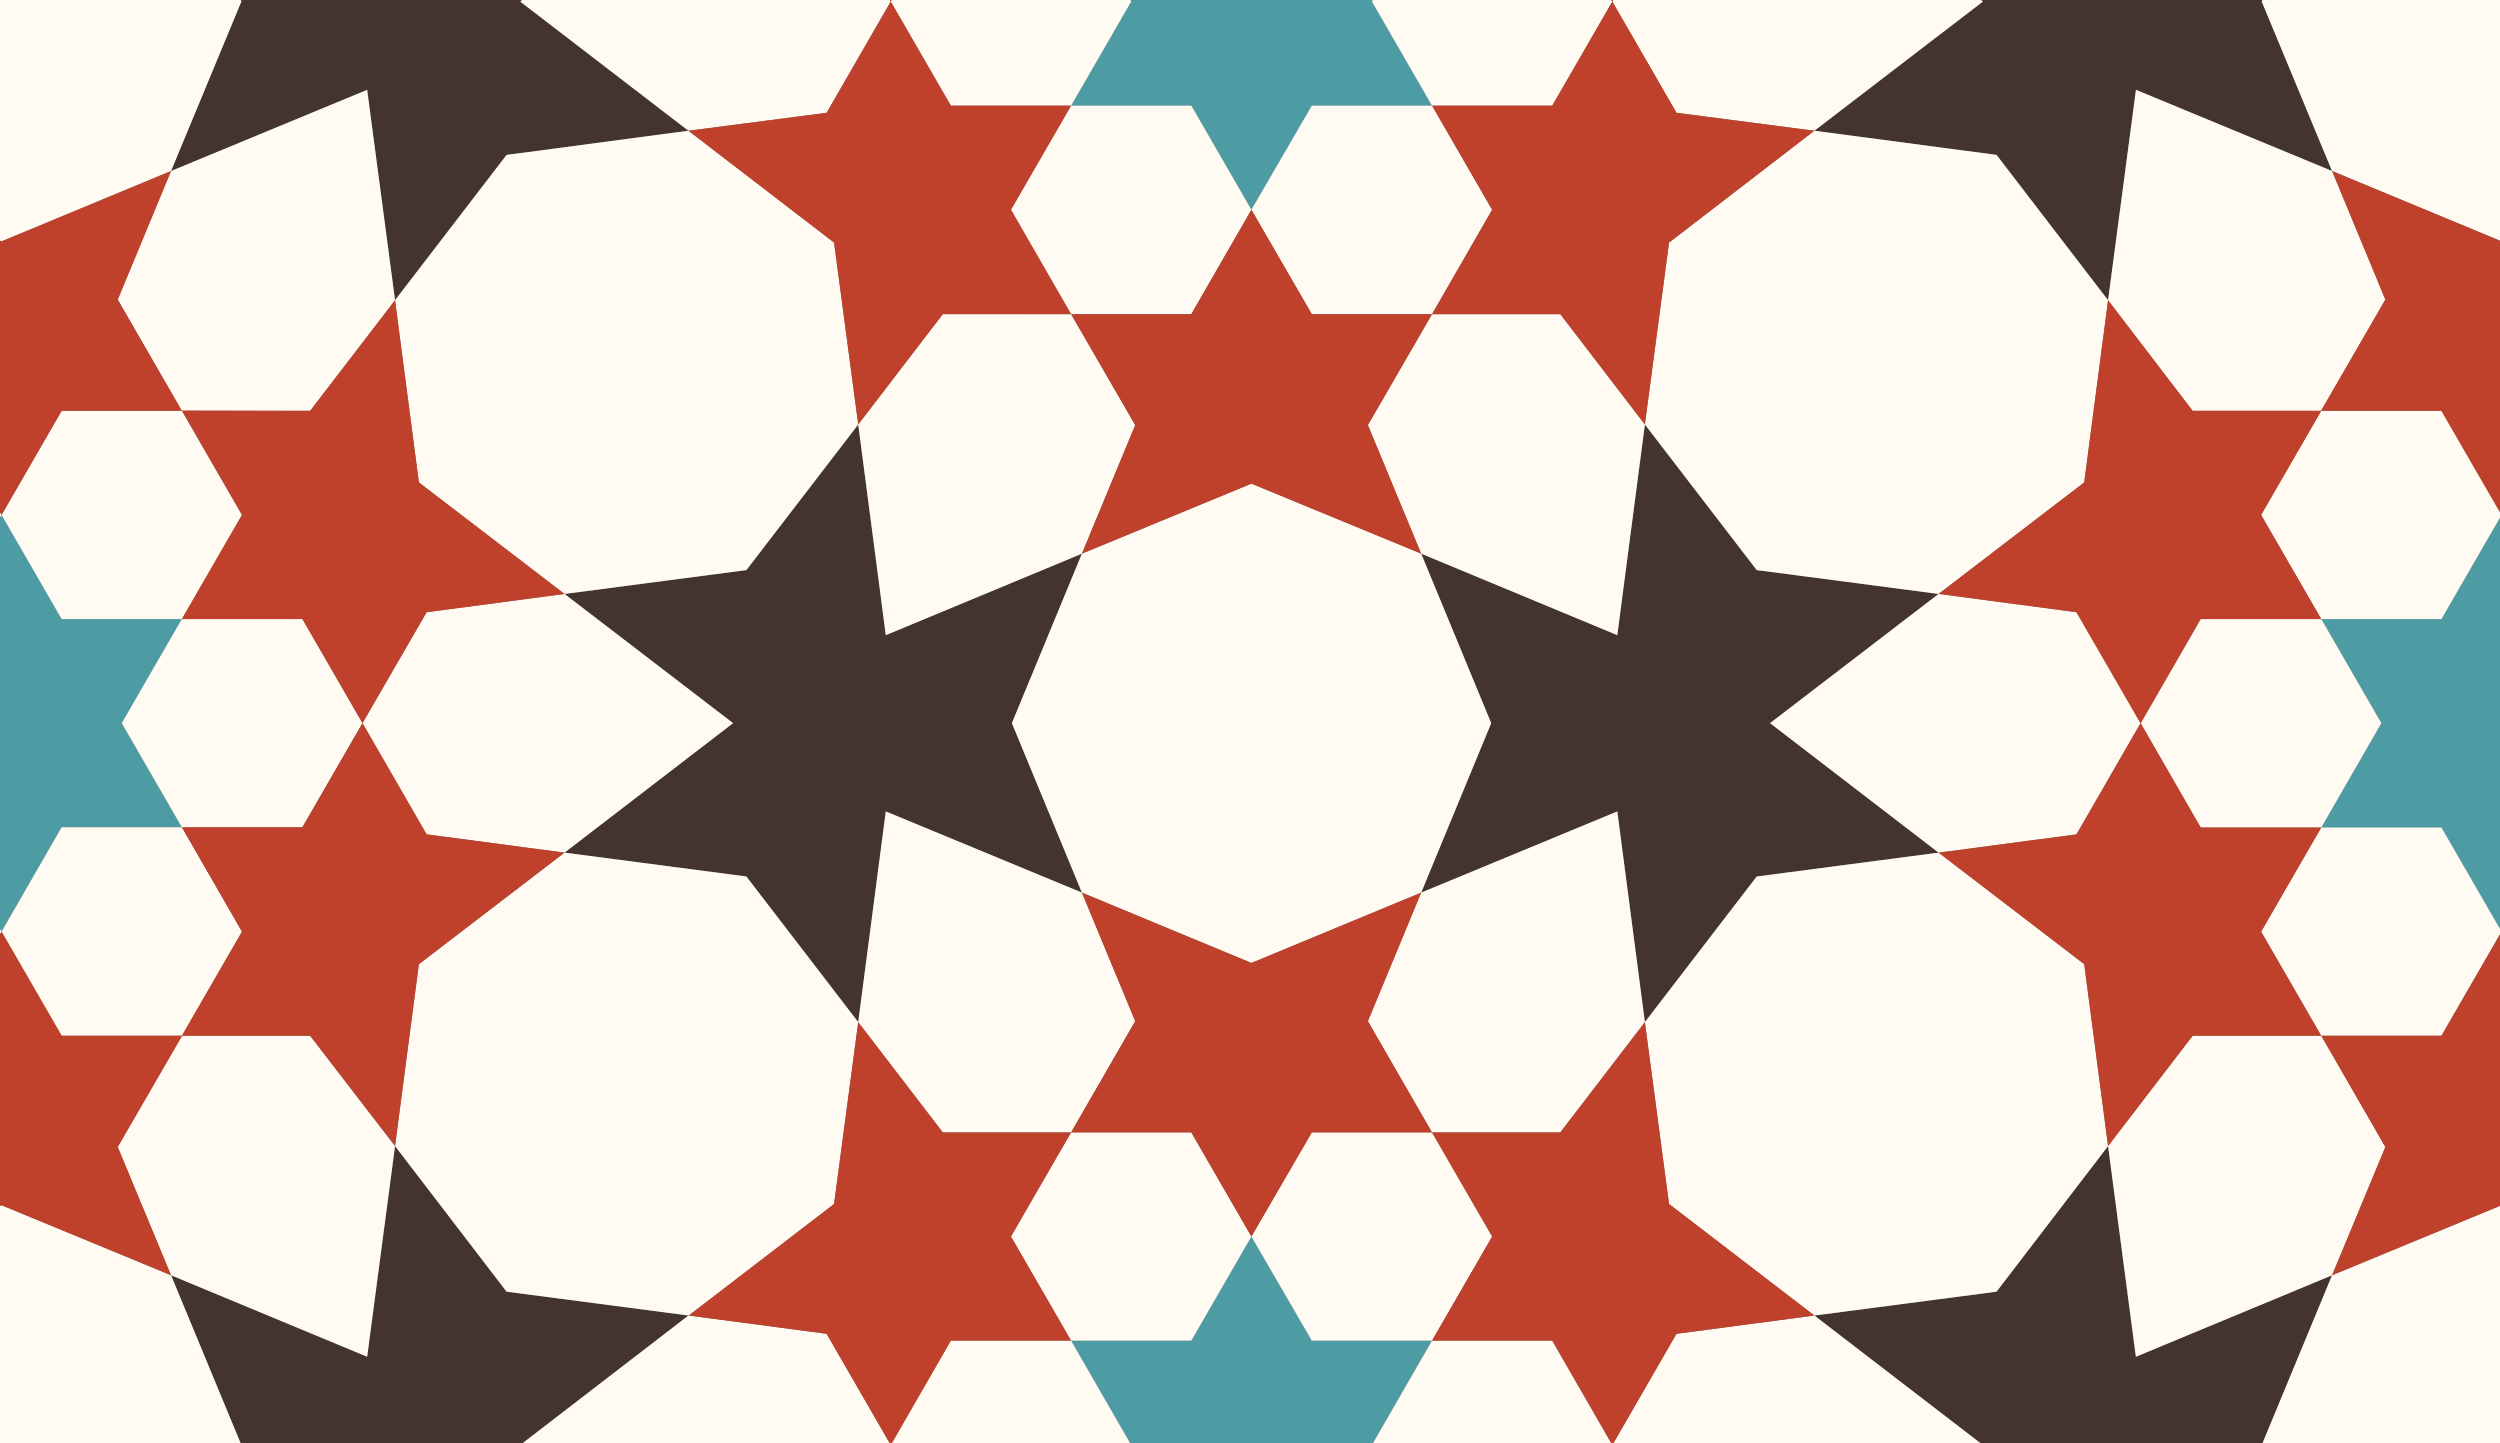 <svg xmlns="http://www.w3.org/2000/svg" width="806.9" height="465.9" viewBox="0 0 806.9 465.9">
  <rect x="0" y="0" width="806.9" height="465.9" fill="#808080" stroke="none"/>
  <style>
    :root { --black: #443430; --red: #BF402B; --gold: #CEA600; --turquois: #4D9BA3; --emerald: #216554; --blue: #262F66; --white: #FFFAF2; } .shape-6{fill:#4D9BA3} .shape-2{fill:#FFFAF2} .shape-5{fill:#BF402B} .shape-1{fill:#443430} .shape-3{fill:#FFFAF2} .shape-4{fill:#FFFAF2} .shape-7{fill:#FFFAF2}
    .guides{ stroke: #4FFF4F; display: none; fill: none}
  </style>
  <g class="line" id="pattern">
    <path class="shape-6" d="M403.9 67.7l19.5-33.6h38.8L442.8.5l19.4-33.6H345.7L365.1.5l-19.4 33.6h38.8zM807.4 166.2L788 199.8h-38.8l19.4 33.6-19.4 33.7H788l19.4 33.6 19.4-33.6v-67.3zM423.4 432.7l-19.5-33.6-19.4 33.6h-38.8l19.4 33.7-19.4 33.6h116.5l-19.4-33.6 19.4-33.7zM19.9 267h38.8l-19.4-33.6 19.4-33.6H19.9L.5 166.2l-19.4 33.6V267L.5 300.7z"/>
    <path class="shape-1" d="M277 137l8.9 68 63.3-26.3-22.6 54.7 22.6 54.7-63.3-26.2-8.9 68-36.1-47-58.7-7.7 54.4-41.8-54.4-41.7 58.7-7.7zM458.7 178.7L522 205l8.9-68 36.1 47 58.7 7.7-54.4 41.7 54.4 41.8-58.7 7.7-36.1 47-8.9-68-63.3 26.2 22.6-54.7zM585.6 42.2L640 .5l-54.4-41.7 58.8-7.8 36-46.9 8.9 67.9 63.4-26.2L730 .5l22.7 54.7L689.4 29l-9 67.9-36-46.9zM222.2-41.2L167.9.5l54.3 41.7-58.7 7.8-36 46.9-9-67.9-63.3 26.2L77.9.5 55.2-54.2 118.5-28l9-67.9 36 46.9zM585.6 508.1l54.4-41.7-54.4-41.8 58.8-7.7 36-47 8.9 68 63.4-26.3-22.7 54.8 22.7 54.7-63.3-26.3-9 68-36-47zM222.2 424.6l-54.3 41.8 54.3 41.7-58.7 7.7-36 47-9-68-63.3 26.3 22.7-54.7-22.7-54.8 63.3 26.3 9-68 36 47z"/>
    <g>
      <path class="shape-2" d="M306.9 34.1L287.5.5l19.4-33.6h38.8L365.1.5l-19.4 33.6zM345.7 101.4l-19.4-33.7 19.4-33.6h38.8l19.4 33.6-19.4 33.7zM423.4 101.4l-19.5-33.7 19.5-33.6h38.8l19.4 33.6-19.4 33.7zM462.2 34.1L442.8.5l19.4-33.6H501L520.4.5 501 34.1zM345.7 432.7l-19.4-33.6 19.4-33.6h38.8l19.4 33.6-19.4 33.6zM306.9 500l-19.4-33.6 19.4-33.7h38.8l19.4 33.7-19.4 33.6zM462.2 500l-19.4-33.6 19.4-33.7H501l19.4 33.7L501 500zM423.4 432.7l-19.5-33.6 19.5-33.6h38.8l19.4 33.6-19.4 33.6zM749.2 199.8l-19.4-33.6 19.4-33.6H788l19.4 33.6-19.4 33.6zM710.3 267.1l-19.4-33.7 19.4-33.6h38.9l19.4 33.6-19.4 33.7zM749.2 334.3l-19.4-33.6 19.4-33.6H788l19.4 33.6-19.4 33.6zM826.8 334.3l-19.4-33.6 19.4-33.6h38.8l19.4 33.6-19.4 33.6zM826.8 199.8l-19.4-33.6 19.4-33.6h38.8l19.4 33.6-19.4 33.6zM-57.7 199.8l-19.4-33.6 19.4-33.6h38.8L.5 166.2l-19.4 33.6zM-57.7 334.3l-19.4-33.6 19.4-33.7h38.8L.5 300.7l-19.4 33.6zM19.9 334.3L.5 300.7 19.9 267h38.8l19.4 33.7-19.4 33.6zM58.7 267l-19.4-33.6 19.4-33.6h38.9l19.4 33.6L97.6 267zM19.9 199.8L.5 166.2l19.4-33.6h38.8l19.4 33.6-19.4 33.6z"/>
    </g>
    <g>
      <path class="shape-3" d="M458.7 288.1l-54.8 22.7-54.7-22.7-22.6-54.7 22.6-54.7 54.7-22.6 54.8 22.6 22.6 54.7zM680.4 96.9l-7.7 58.8-47 36L567 184l-36.1-47 7.8-58.7 46.9-36.1 58.8 7.8zM182.2 191.7l-47-36-7.7-58.8 36-46.9 58.7-7.8 47 36.1L277 137l-36.1 47zM625.7 275.2l47 36 7.7 58.7-36 47-58.8 7.7-46.9-36-7.8-58.7 36.1-47zM127.5 369.9l7.7-58.7 47-36 58.7 7.7 36.1 47-7.8 58.7-46.9 36-58.8-7.7zM862.1 521.1l-54.7 22.6-54.7-22.6-22.7-54.7 22.7-54.8 54.7-22.6 54.7 22.6 22.7 54.8zM752.7-54.2l54.7-22.7 54.7 22.7L884.8.5l-22.7 54.7-54.7 22.7-54.7-22.7L730 .5zM55.2 521.1L.5 543.7l-54.7-22.6-22.7-54.7 22.7-54.8L.5 389l54.7 22.6 22.7 54.8zM-54.2-54.2L.5-76.9l54.7 22.7L77.9.5 55.2 55.2.5 77.9l-54.7-22.7L-76.9.5z"/>
    </g>
    <g>
      <path class="shape-4" d="M304.3 101.4L277 137l8.9 68 63.3-26.3 17.2-41.5-20.7-35.8zM441.5 137.2l17.2 41.5L522 205l8.9-68-27.3-35.6h-41.4zM541.1 36.4l44.5 5.8L640 .5l-54.4-41.7-44.5 5.8L520.4.5zM266.8-35.4l-44.6-5.8L167.9.5l54.3 41.7 44.6-5.8L287.5.5zM541.1 502.2l44.5 5.9 54.4-41.7-54.4-41.8-44.5 5.9-20.7 35.9zM503.6 365.5l27.3-35.6-8.9-68-63.3 26.2-17.2 41.5 20.7 35.9zM366.4 329.6l-17.2-41.5-63.3-26.2-8.9 68 27.3 35.6h41.4zM266.8 430.5l-44.6-5.9-54.3 41.8 54.3 41.7 44.6-5.9 20.7-35.8zM707.7 334.3l-27.3 35.6 9 68 63.3-26.3 17.2-41.4-20.7-35.9zM769.9 96.7l-17.2-41.5L689.4 29l-9 67.9 27.3 35.7h41.5zM670.2 197.6l-44.5-5.9-54.4 41.7 54.4 41.8 44.5-5.9 20.7-35.9zM38 370.2l17.2 41.4 63.3 26.3 9-68-27.4-35.6H58.7zM137.7 269.3l44.5 5.9 54.4-41.8-54.4-41.7-44.5 5.9-20.7 35.8zM100.1 132.6l27.4-35.7-9-67.9-63.3 26.2L38 96.7l20.7 35.9z"/>
    </g>
    <g>
      <path class="shape-5" d="M349.2 178.7l17.2-41.5-20.7-35.8h38.8l19.4-33.7 19.5 33.7h38.8l-20.7 35.8 17.2 41.5-54.8-22.6zM530.9 137l-27.3-35.6h-41.4l19.4-33.7-19.4-33.6H501L520.4.5l20.7 35.9 44.5 5.8-46.9 36.1zM585.6-41.2l-44.5 5.8L520.4.5 501-33.1h-38.8l19.4-33.6-19.4-33.7h41.4l27.3-35.6 7.8 58.7zM277-136l27.3 35.6h41.4l-19.4 33.7 19.4 33.6h-38.8L287.5.5l-20.7-35.9-44.5-5.8 46.9-36.1zM222.2 42.2l44.6-5.8L287.5.5l19.4 33.6h38.8l-19.4 33.6 19.4 33.7h-41.4L277 137l-7.8-58.7zM530.9 602.8l-27.3-35.6h-41.4l19.4-33.6-19.4-33.6H501l19.4-33.7 20.7 35.9 44.5 5.9-46.9 36z"/>
      <path class="shape-5" d="M585.6 424.6l-44.5 5.9-20.7 35.9-19.4-33.7h-38.8l19.4-33.6-19.4-33.6h41.4l27.3-35.6 7.8 58.7zM458.7 288.1l-17.2 41.5 20.7 35.9h-38.8l-19.5 33.6-19.4-33.6h-38.8l20.7-35.9-17.2-41.5 54.7 22.7zM277 329.9l27.3 35.6h41.4l-19.4 33.6 19.4 33.6h-38.8l-19.4 33.7-20.7-35.9-44.5-5.9 46.9-36zM222.2 508.1l44.6-5.9 20.7-35.8 19.4 33.6h38.8l-19.4 33.6 19.4 33.6h-41.4L277 602.9l-7.8-58.8zM752.7 411.6l17.2-41.4-20.7-35.9H788l19.4-33.6 19.4 33.6h38.9l-20.8 35.9 17.2 41.4-54.7-22.6zM862.1 55.2l-17.2 41.5 20.7 35.9h-38.8l-19.4 33.6-19.4-33.6h-38.9l20.8-35.9-17.2-41.5 54.7 22.7z"/>
      <path class="shape-5" d="M680.4 96.9l27.3 35.7h41.5l-19.4 33.6 19.4 33.6h-38.9l-19.4 33.7-20.7-35.9-44.5-5.9 47-36z"/>
      <path class="shape-5" d="M625.7 275.2l44.5-5.9 20.7-35.9 19.4 33.7h38.9l-19.4 33.6 19.4 33.6h-41.5l-27.3 35.6-7.7-58.7zM-54.2 411.6l17.2-41.4-20.7-35.9h38.8L.5 300.7l19.4 33.6h38.9L38 370.2l17.2 41.4L.5 389z"/>
      <path class="shape-5" d="M127.5 369.9l-27.4-35.6H58.7l19.4-33.6L58.7 267h38.9l19.4-33.6 20.7 35.9 44.5 5.9-47 36zM182.2 191.7l-44.5 5.9-20.7 35.8-19.4-33.6H58.7l19.4-33.6-19.4-33.7 41.4.1 27.4-35.7 7.7 58.8z"/>
      <path class="shape-5" d="M55.2 55.2L38 96.7l20.7 35.9H19.9L.5 166.2l-19.4-33.6h-38.9L-37 96.7l-17.2-41.5L.5 77.9z"/>
    </g>
  </g>
  <g class="guides">
    <path class="st0" d="M202.2-116L.5 233.4l201.7 349.4M605.7 582.8l201.7-349.4L605.7-116M605.7 117L403.9 233.4 202.2 117v-233l201.7-116.4L605.7-116z"/>
    <circle class="st0" cx="403.9" cy="233.4" r="77.4"/>
    <circle class="st0" cx="605.7" cy="117" r="77.4"/>
    <circle class="st0" cx="202.2" cy="117" r="77.4"/>
    <path class="st0" d="M202.2 117l201.7-349.4L605.7 117z"/>
    <circle class="st0" cx="403.9" cy=".5" r="116.5"/>
    <path class="st0" d="M77.9.5H730M202.2 349.9L.5 466.4l-201.7-116.5V117L.5.5 202.2 117z"/>
    <circle class="st0" cx=".5" cy="466.4" r="77.4"/>
    <circle class="st0" cx="202.2" cy="349.9" r="77.4"/>
    <circle class="st0" cx=".5" cy=".5" r="77.4"/>
    <path class="st0" d="M-201.2 349.9L605.7-116M.5 466.4V.5M-201.2 349.9L.5.5l201.7 349.4z"/>
    <circle class="st0" cx=".5" cy="233.4" r="116.5"/>
    <path class="st0" d="M1009.1 349.9L807.4 466.4 605.7 349.9V117L807.4.5 1009.1 117z"/>
    <circle class="st0" cx="807.4" cy="466.4" r="77.4"/>
    <circle class="st0" cx="807.4" cy=".5" r="77.4"/>
    <circle class="st0" cx="605.7" cy="349.9" r="77.4"/>
    <path class="st0" d="M202.2-116l806.9 465.9M605.7 349.9L807.4.5l201.7 349.4z"/>
    <circle class="st0" cx="807.4" cy="233.4" r="116.5"/>
    <path class="st0" d="M.5 233.4h806.9M605.7 582.8L403.9 699.3 202.2 582.8V349.9l201.7-116.5 201.8 116.5zM202.2 582.8L1009.1 117M-201.2 117l806.9 465.8"/>
    <path class="st0" d="M202.2 582.8l201.7-349.4 201.8 349.4z"/>
    <path class="st0" d="M605.7-116L403.9 233.4 202.2-116zM605.7 349.9L403.9 699.3 202.2 349.9zM202.2 117L.5 466.4-201.2 117zM1009.1 117L807.4 466.4 605.7 117z"/>
    <circle class="st0" cx="403.9" cy="466.4" r="116.5"/>
    <path class="st0" d="M.5.5h806.9v465.9H.5zM403.9 699.3v-931.7"/>
    <path class="st0" d="M672.8 466.4L403.9.5l-269 465.9"/>
    <path class="st0" d="M672.8.5L403.9 466.4 134.9.5"/>
    <circle class="st0" cx="269.4" cy="233.4" r="32.8"/>
    <circle class="st0" cx="538.4" cy="233.4" r="32.8"/>
    <circle class="st0" cx="672.8" cy=".5" r="32.8"/>
    <circle class="st0" cx="672.8" cy="466.4" r="32.8"/>
    <circle class="st0" cx="134.9" cy="466.4" r="32.8"/>
    <circle class="st0" cx="134.9" cy=".5" r="32.8"/>
  </g>
</svg>
